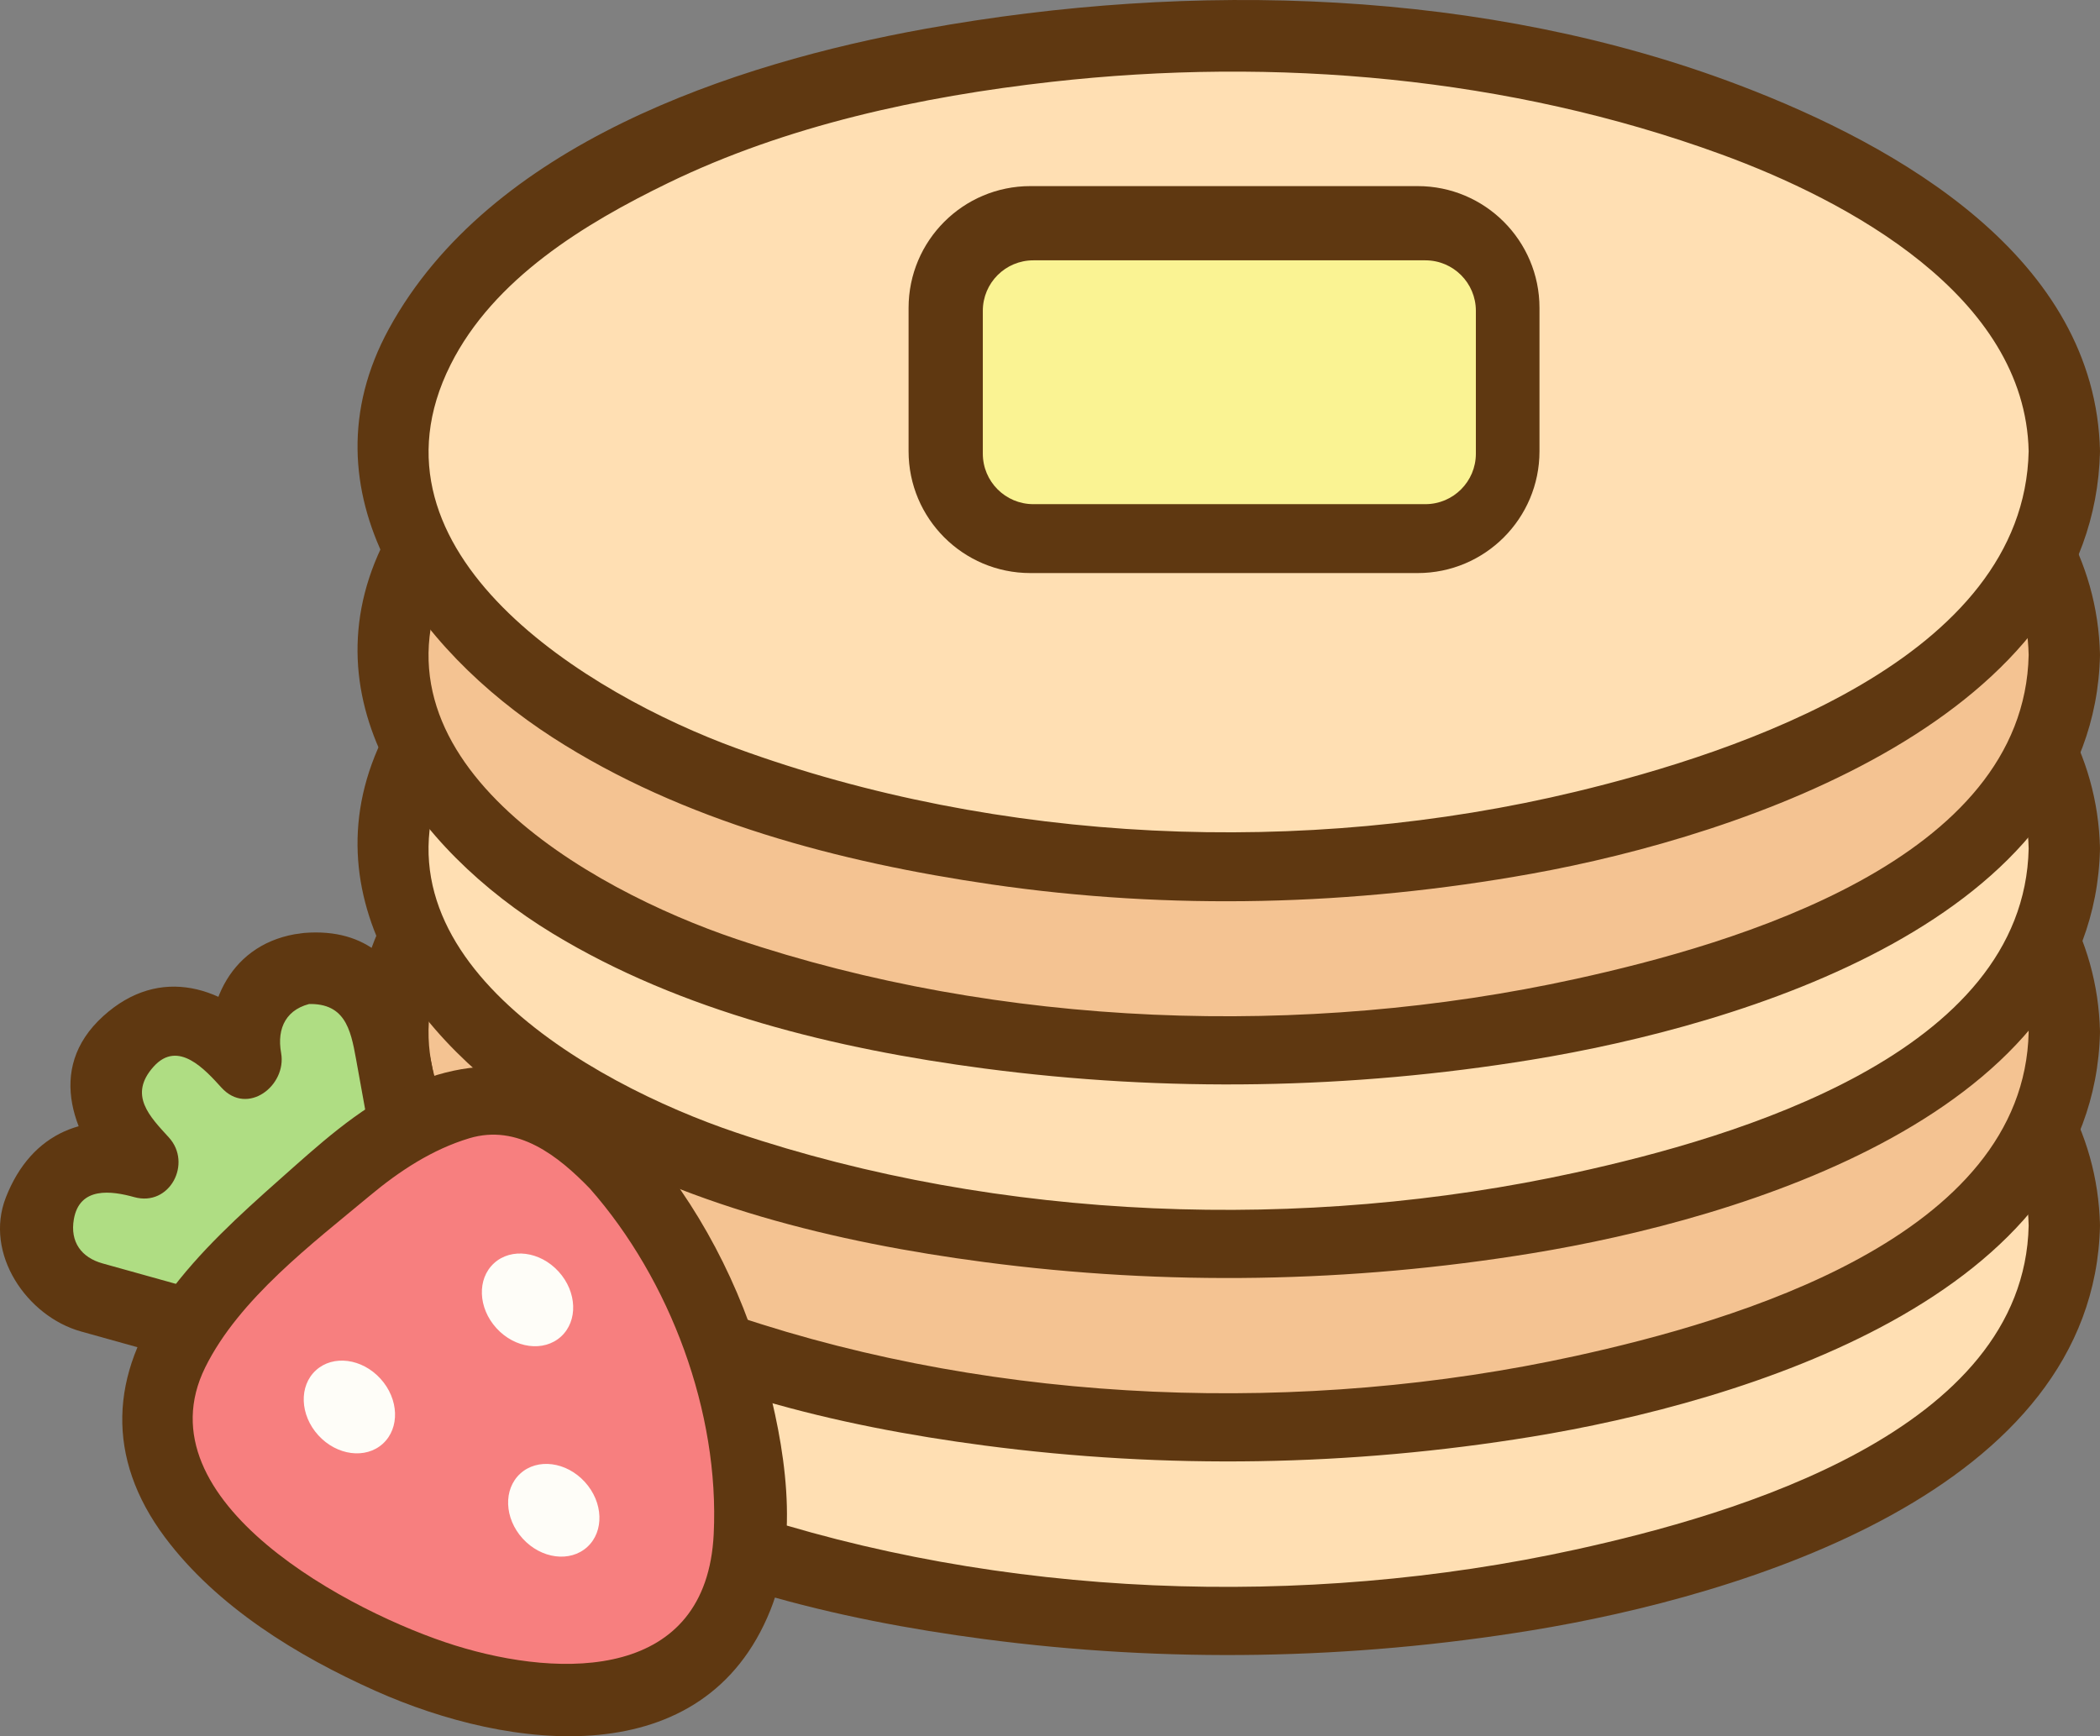 <?xml version="1.0" encoding="utf-8"?>
<!-- Generator: Adobe Illustrator 12.0.0, SVG Export Plug-In . SVG Version: 6.00 Build 51448)  -->
<!DOCTYPE svg PUBLIC "-//W3C//DTD SVG 1.1//EN" "http://www.w3.org/Graphics/SVG/1.1/DTD/svg11.dtd">
<svg  version="1.1" id="レイヤー_1" xmlns="http://www.w3.org/2000/svg" xmlns:xlink="http://www.w3.org/1999/xlink" width="297.512" height="246.017"
	 viewBox="0 0 297.512 246.017" overflow="visible" enable-background="new 0 0 297.512 246.017" xml:space="preserve">
<rect x="0" y="0" width="297.512" height="246.017" fill="#808080" stroke="none"/>
<path fill="#FFDFB3" d="M292.458,173.665c0,32.427-53.009,55.828-118.393,55.828c-65.386,0-118.393-23.401-118.393-55.828
	c0-32.425,53.007-58.713,118.393-58.713C239.449,114.952,292.458,141.24,292.458,173.665"/>
<path fill="#5F3811" d="M287.405,173.665c-0.628,29.138-41.711,40.972-64.174,45.898c-38.474,8.438-81.502,6.945-118.898-5.648
	c-20.87-7.027-53.964-25.681-40.492-52.521c6.106-12.166,18.963-19.975,30.768-25.713c16.847-8.189,35.874-12.277,54.382-14.358
	c31.661-3.558,64.795-0.702,94.807,10.254C261.743,138.129,286.931,151.64,287.405,173.665c0.139,6.508,10.247,6.521,10.105,0
	c-0.588-27.384-28.518-43.263-51.026-51.833c-36.107-13.746-77.651-14.82-115.326-8.033c-27.343,4.926-61.781,16.422-76.045,42.495
	c-12.624,23.073,3.578,44.91,23.168,56.821c18.25,11.099,40.206,16.38,61.164,19.139c25.773,3.394,51.878,2.947,77.529-1.239
	c29.688-4.848,79.728-19.759,80.537-57.35C297.652,167.144,287.543,167.157,287.405,173.665"/>
<path fill="#F4C392" d="M292.458,146.233c0,32.426-53.009,55.828-118.393,55.828c-65.386,0-118.393-23.402-118.393-55.828
	c0-32.426,53.007-58.715,118.393-58.715C239.449,87.519,292.458,113.807,292.458,146.233"/>
<path fill="#5F3811" d="M287.405,146.233c-0.628,29.137-41.711,40.972-64.174,45.897c-38.474,8.437-81.502,6.944-118.898-5.648
	c-20.87-7.027-53.964-25.681-40.492-52.52c6.106-12.167,18.963-19.975,30.768-25.714c16.847-8.189,35.874-12.277,54.382-14.357
	c31.661-3.56,64.795-0.703,94.807,10.254C261.743,110.697,286.931,124.206,287.405,146.233c0.139,6.507,10.247,6.521,10.105,0
	c-0.588-27.383-28.518-43.263-51.026-51.833c-36.107-13.747-77.651-14.821-115.326-8.034c-27.343,4.926-61.781,16.423-76.045,42.495
	c-12.624,23.074,3.578,44.91,23.168,56.821c18.25,11.099,40.206,16.381,61.164,19.138c25.773,3.394,51.878,2.948,77.529-1.238
	c29.688-4.848,79.728-19.76,80.537-57.349C297.652,139.712,287.543,139.726,287.405,146.233"/>
<path fill="#FFDFB3" d="M292.458,120.245c0,32.426-53.009,55.828-118.393,55.828c-65.386,0-118.393-23.401-118.393-55.828
	c0-32.427,53.007-58.714,118.393-58.714C239.449,61.53,292.458,87.818,292.458,120.245"/>
<path fill="#5F3811" d="M287.405,120.245c-0.628,29.137-41.711,40.973-64.174,45.898c-38.474,8.437-81.502,6.945-118.898-5.649
	c-20.87-7.025-53.964-25.678-40.492-52.52c6.106-12.167,18.963-19.975,30.768-25.712c16.847-8.19,35.874-12.278,54.382-14.358
	c31.661-3.559,64.795-0.703,94.807,10.254C261.743,84.708,286.931,98.218,287.405,120.245c0.139,6.508,10.247,6.52,10.105,0
	c-0.588-27.382-28.518-43.263-51.026-51.833c-36.107-13.747-77.651-14.821-115.326-8.034c-27.343,4.925-61.781,16.423-76.045,42.495
	c-12.624,23.074,3.578,44.91,23.168,56.822c18.25,11.098,40.206,16.379,61.164,19.137c25.773,3.395,51.878,2.948,77.529-1.238
	c29.688-4.847,79.728-19.76,80.537-57.349C297.652,113.723,287.543,113.736,287.405,120.245"/>
<path fill="#F4C392" d="M292.458,92.813c0,32.426-53.009,55.828-118.393,55.828c-65.386,0-118.393-23.402-118.393-55.828
	c0-32.425,53.007-58.715,118.393-58.715C239.449,34.098,292.458,60.387,292.458,92.813"/>
<path fill="#5F3811" d="M287.405,92.813c-0.628,29.138-41.711,40.972-64.174,45.896c-38.474,8.438-81.502,6.945-118.898-5.647
	c-20.87-7.028-53.964-25.68-40.492-52.521c6.106-12.167,18.963-19.975,30.768-25.713c16.847-8.189,35.874-12.278,54.382-14.358
	c31.661-3.558,64.795-0.702,94.807,10.254C261.743,57.276,286.931,70.787,287.405,92.813c0.139,6.507,10.247,6.521,10.105,0
	c-0.588-27.383-28.518-43.263-51.026-51.834c-36.107-13.746-77.651-14.821-115.326-8.033c-27.343,4.926-61.781,16.423-76.045,42.496
	c-12.624,23.074,3.578,44.909,23.168,56.821c18.25,11.097,40.206,16.379,61.164,19.137c25.773,3.395,51.878,2.948,77.529-1.238
	c29.688-4.848,79.728-19.76,80.537-57.349C297.652,86.291,287.543,86.305,287.405,92.813"/>
<path fill="#FFDFB3" d="M292.458,63.936c0,32.426-53.009,58.715-118.393,58.715c-65.386,0-118.393-26.289-118.393-58.715
	S108.679,5.221,174.065,5.221C239.449,5.221,292.458,31.51,292.458,63.936"/>
<path fill="#5F3811" d="M287.405,63.936c-0.634,29.413-41.272,42.737-64.174,48.246c-38.504,9.262-81.647,7.442-118.898-6.158
	C83.465,98.407,50.391,78.461,63.84,51.666c6.106-12.168,18.963-19.976,30.768-25.714c16.847-8.189,35.874-12.277,54.382-14.357
	c31.661-3.559,64.795-0.703,94.807,10.254C261.743,28.4,286.931,41.911,287.405,63.936c0.139,6.508,10.247,6.521,10.105,0
	c-0.588-27.382-28.518-43.263-51.026-51.833C210.376-1.645,168.833-2.718,131.158,4.069c-27.343,4.925-61.781,16.423-76.045,42.495
	c-12.708,23.228,3.849,45.446,23.168,57.927c18.405,11.889,40.734,17.7,62.177,20.826c25.375,3.699,51.295,3.029,76.515-1.513
	c30.136-5.429,79.728-22.125,80.537-59.868C297.652,57.415,287.543,57.429,287.405,63.936"/>
<path fill="#FAF393" d="M212.846,64.487c0,6.742-5.467,12.207-12.208,12.207h-55.202c-6.742,0-12.208-5.465-12.208-12.207V44.586
	c0-6.742,5.465-12.207,12.208-12.207h55.202c6.741,0,12.208,5.464,12.208,12.207V64.487z"/>
<path fill="#5F3811" d="M218.103,63.94c0,9.533-7.729,17.261-17.262,17.261h-54.859c-9.532,0-17.261-7.728-17.261-17.261v-20.31
	c0-9.533,7.729-17.26,17.261-17.26h54.859c9.533,0,17.262,7.728,17.262,17.26V63.94z M209.09,44.04c0-3.951-3.204-7.153-7.154-7.153
	h-55.544c-3.951,0-7.154,3.203-7.154,7.153v20.243c0,3.95,3.203,7.154,7.154,7.154h55.544c3.95,0,7.154-3.204,7.154-7.154V44.04z"/>
<path fill="#AFDD83" d="M43.112,137.245l-0.417,0.076c-5.418,0.98-9.016,6.167-8.035,11.583l0.294,1.639l-2.373-2.606
	c-3.706-4.068-10.01-4.363-14.081-0.656l-0.314,0.287c-4.07,3.708-4.364,10.012-0.658,14.083l2.829,3.104l-2.372-0.66
	c-5.303-1.48-10.8,1.618-12.28,6.921l-0.115,0.408c-1.479,5.305,1.621,10.805,6.921,12.283l30.647,8.548
	c4.534,1.268,9.203-0.823,11.387-4.769c4.132-1.809,6.646-6.263,5.809-10.895l-5.662-31.31
	C53.717,139.863,48.529,136.267,43.112,137.245"/>
<path fill="#5F3811" d="M41.769,132.373c-9.603,1.72-13.255,10.8-11.688,19.512c2.815-1.639,5.63-3.279,8.446-4.918
	c-6.578-7.219-15.861-10.287-23.915-2.974c-8.319,7.556-4.093,17.458,2.171,24.334c1.639-2.815,3.279-5.631,4.918-8.446
	c-9.355-2.606-17.238,0.498-20.87,9.789c-3.122,7.985,2.994,16.858,10.642,18.992c5.904,1.646,11.807,3.294,17.71,4.941
	c4.778,1.332,10.829,4.161,15.919,4.045c8.649-0.195,17.471-7.702,20.062-15.846c1.525-4.79-0.928-12.042-1.787-16.788
	c-2.255-12.474-2.251-34.237-20.266-32.823c-6.453,0.507-6.502,10.617,0,10.106c5.725-0.449,6.552,3.453,7.33,7.762
	c0.821,4.532,1.639,9.065,2.459,13.598c0.706,3.897,1.409,7.797,2.115,11.694c0.914,5.058-2.862,8.935-6.991,11.701
	c-2.152,1.442-6.71-0.561-8.827-1.151c-4.678-1.306-9.356-2.611-14.033-3.915c-3.544-0.99-7.09-1.979-10.636-2.967
	c-2.983-0.832-4.625-3.028-4.066-6.254c0.811-4.681,5.361-4.026,8.551-3.14c5.043,1.404,8.245-4.794,4.917-8.446
	c-2.703-2.967-5.79-6.009-2.171-10.038c3.486-3.887,7.331,0.46,9.62,2.974c3.693,4.052,9.275-0.314,8.447-4.918
	c-0.642-3.564,0.752-6.384,4.629-7.078C50.865,140.971,48.14,131.232,41.769,132.373"/>
<path fill="#F77F7F" d="M87.136,164.835c15.841,17.389,27.447,56.048,11.53,70.547s-53.327-0.653-69.169-18.045
	c-15.841-17.39-4.111-30.431,11.805-44.931C57.219,157.908,71.295,147.444,87.136,164.835"/>
<path fill="#5F3811" d="M83.562,168.407c11.39,12.926,18.392,31.725,17.551,48.967c-1.006,20.646-21.355,20.536-36.646,15.774
	c-14.467-4.504-44.806-20.356-35.388-39.405c4.789-9.688,15.184-17.542,23.31-24.314c4.192-3.496,8.845-6.563,14.101-8.144
	C73.347,159.221,79.092,163.791,83.562,168.407c4.541,4.689,11.681-2.464,7.147-7.147c-9.672-9.987-20.706-13.044-33.511-7.154
	c-6.536,3.008-12.244,8.288-17.568,13.009c-5.666,5.022-11.433,10.266-15.918,16.402c-8.16,11.167-8.751,23.057-0.348,34.306
	c7.359,9.847,18.774,16.824,29.825,21.761c19.084,8.523,46.569,11.92,55.951-11.43c4.215-10.491,2.035-23.389-0.854-33.895
	c-3.308-12.032-9.325-23.631-17.576-32.999C86.394,156.362,79.273,163.538,83.562,168.407"/>
<path fill="#FEFDF8" d="M53.901,195.352c2.619,2.874,2.77,6.998,0.337,9.215c-2.431,2.215-6.524,1.68-9.142-1.193
	c-2.617-2.873-2.77-6.999-0.336-9.213C47.191,191.943,51.285,192.478,53.901,195.352"/>
<path fill="#FEFDF8" d="M82.859,209.989c2.617,2.873,2.768,6.998,0.335,9.213c-2.431,2.215-6.524,1.681-9.142-1.192
	c-2.617-2.873-2.77-7-0.337-9.215C76.147,206.58,80.242,207.113,82.859,209.989"/>
<path fill="#FEFDF8" d="M79.138,180.176c2.619,2.874,2.77,6.997,0.337,9.214c-2.433,2.216-6.525,1.68-9.142-1.193
	c-2.619-2.872-2.77-6.998-0.337-9.213C72.428,176.768,76.521,177.302,79.138,180.176"/>
</svg>
